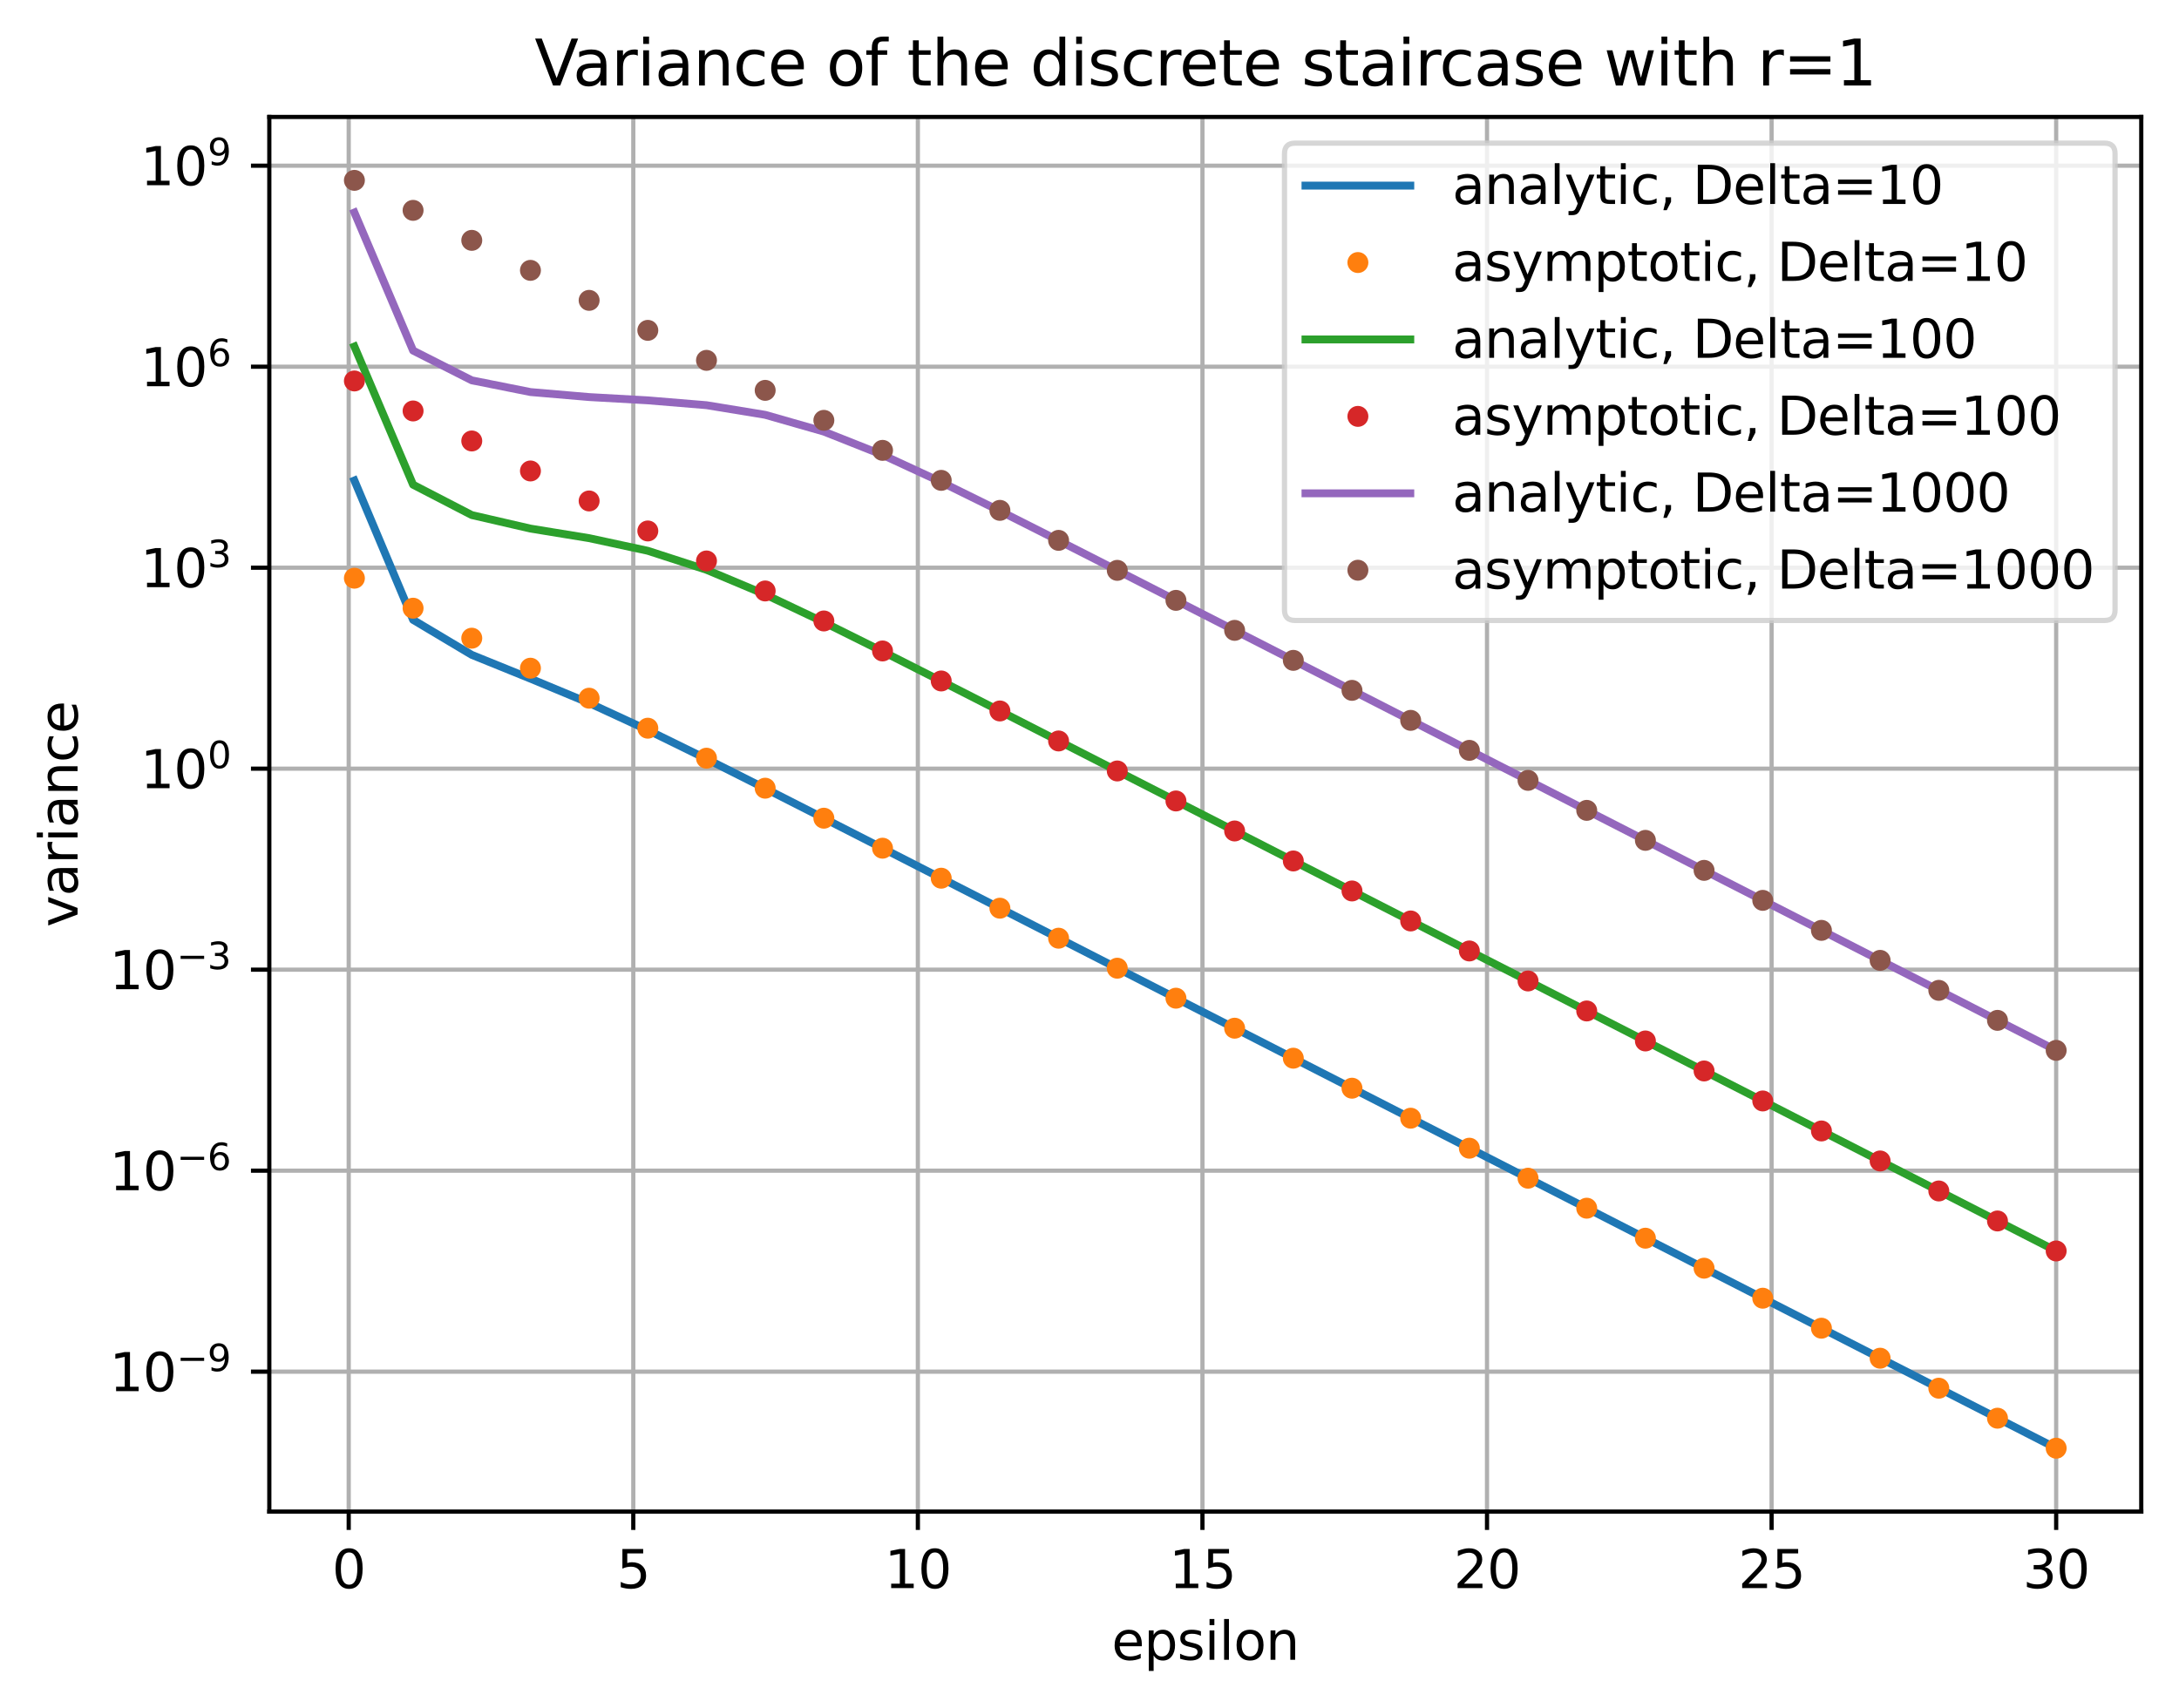 <?xml version="1.0" encoding="utf-8" standalone="no"?>
<!DOCTYPE svg PUBLIC "-//W3C//DTD SVG 1.1//EN"
  "http://www.w3.org/Graphics/SVG/1.1/DTD/svg11.dtd">
<svg xmlns:xlink="http://www.w3.org/1999/xlink" width="415.698pt" height="325.986pt" viewBox="0 0 415.698 325.986" xmlns="http://www.w3.org/2000/svg" version="1.1">
 <defs>
  <style type="text/css">*{stroke-linejoin: round; stroke-linecap: butt}</style>
 </defs>
 <g id="figure_1">
  <g id="patch_1">
   <path d="M 0 325.986 
L 415.698 325.986 
L 415.698 0 
L 0 0 
z
" style="fill: #ffffff"/>
  </g>
  <g id="axes_1">
   <g id="patch_2">
    <path d="M 51.378 288.43 
L 408.498 288.43 
L 408.498 22.318 
L 51.378 22.318 
z
" style="fill: #ffffff"/>
   </g>
   <g id="matplotlib.axis_1">
    <g id="xtick_1">
     <g id="line2d_1">
      <path d="M 66.525 288.43 
L 66.525 22.318 
" clip-path="url(#pbadf1779be)" style="fill: none; stroke: #b0b0b0; stroke-width: 0.8; stroke-linecap: square"/>
     </g>
     <g id="line2d_2">
      <defs>
       <path id="mec018b2073" d="M 0 0 
L 0 3.5 
" style="stroke: #000000; stroke-width: 0.8"/>
      </defs>
      <g>
       <use xlink:href="#mec018b2073" x="66.525" y="288.43" style="stroke: #000000; stroke-width: 0.8"/>
      </g>
     </g>
     <g id="text_1">
      <!-- 0 -->
      <g transform="translate(63.344 303.029) scale(0.1 -0.1)">
       <defs>
        <path id="DejaVuSans-30" d="M 2034 4250 
Q 1547 4250 1301 3770 
Q 1056 3291 1056 2328 
Q 1056 1369 1301 889 
Q 1547 409 2034 409 
Q 2525 409 2770 889 
Q 3016 1369 3016 2328 
Q 3016 3291 2770 3770 
Q 2525 4250 2034 4250 
z
M 2034 4750 
Q 2819 4750 3233 4129 
Q 3647 3509 3647 2328 
Q 3647 1150 3233 529 
Q 2819 -91 2034 -91 
Q 1250 -91 836 529 
Q 422 1150 422 2328 
Q 422 3509 836 4129 
Q 1250 4750 2034 4750 
z
" transform="scale(0.016)"/>
       </defs>
       <use xlink:href="#DejaVuSans-30"/>
      </g>
     </g>
    </g>
    <g id="xtick_2">
     <g id="line2d_3">
      <path d="M 120.815 288.43 
L 120.815 22.318 
" clip-path="url(#pbadf1779be)" style="fill: none; stroke: #b0b0b0; stroke-width: 0.8; stroke-linecap: square"/>
     </g>
     <g id="line2d_4">
      <g>
       <use xlink:href="#mec018b2073" x="120.815" y="288.43" style="stroke: #000000; stroke-width: 0.8"/>
      </g>
     </g>
     <g id="text_2">
      <!-- 5 -->
      <g transform="translate(117.634 303.029) scale(0.1 -0.1)">
       <defs>
        <path id="DejaVuSans-35" d="M 691 4666 
L 3169 4666 
L 3169 4134 
L 1269 4134 
L 1269 2991 
Q 1406 3038 1543 3061 
Q 1681 3084 1819 3084 
Q 2600 3084 3056 2656 
Q 3513 2228 3513 1497 
Q 3513 744 3044 326 
Q 2575 -91 1722 -91 
Q 1428 -91 1123 -41 
Q 819 9 494 109 
L 494 744 
Q 775 591 1075 516 
Q 1375 441 1709 441 
Q 2250 441 2565 725 
Q 2881 1009 2881 1497 
Q 2881 1984 2565 2268 
Q 2250 2553 1709 2553 
Q 1456 2553 1204 2497 
Q 953 2441 691 2322 
L 691 4666 
z
" transform="scale(0.016)"/>
       </defs>
       <use xlink:href="#DejaVuSans-35"/>
      </g>
     </g>
    </g>
    <g id="xtick_3">
     <g id="line2d_5">
      <path d="M 175.105 288.43 
L 175.105 22.318 
" clip-path="url(#pbadf1779be)" style="fill: none; stroke: #b0b0b0; stroke-width: 0.8; stroke-linecap: square"/>
     </g>
     <g id="line2d_6">
      <g>
       <use xlink:href="#mec018b2073" x="175.105" y="288.43" style="stroke: #000000; stroke-width: 0.8"/>
      </g>
     </g>
     <g id="text_3">
      <!-- 10 -->
      <g transform="translate(168.743 303.029) scale(0.1 -0.1)">
       <defs>
        <path id="DejaVuSans-31" d="M 794 531 
L 1825 531 
L 1825 4091 
L 703 3866 
L 703 4441 
L 1819 4666 
L 2450 4666 
L 2450 531 
L 3481 531 
L 3481 0 
L 794 0 
L 794 531 
z
" transform="scale(0.016)"/>
       </defs>
       <use xlink:href="#DejaVuSans-31"/>
       <use xlink:href="#DejaVuSans-30" x="63.623"/>
      </g>
     </g>
    </g>
    <g id="xtick_4">
     <g id="line2d_7">
      <path d="M 229.395 288.43 
L 229.395 22.318 
" clip-path="url(#pbadf1779be)" style="fill: none; stroke: #b0b0b0; stroke-width: 0.8; stroke-linecap: square"/>
     </g>
     <g id="line2d_8">
      <g>
       <use xlink:href="#mec018b2073" x="229.395" y="288.43" style="stroke: #000000; stroke-width: 0.8"/>
      </g>
     </g>
     <g id="text_4">
      <!-- 15 -->
      <g transform="translate(223.033 303.029) scale(0.1 -0.1)">
       <use xlink:href="#DejaVuSans-31"/>
       <use xlink:href="#DejaVuSans-35" x="63.623"/>
      </g>
     </g>
    </g>
    <g id="xtick_5">
     <g id="line2d_9">
      <path d="M 283.685 288.43 
L 283.685 22.318 
" clip-path="url(#pbadf1779be)" style="fill: none; stroke: #b0b0b0; stroke-width: 0.8; stroke-linecap: square"/>
     </g>
     <g id="line2d_10">
      <g>
       <use xlink:href="#mec018b2073" x="283.685" y="288.43" style="stroke: #000000; stroke-width: 0.8"/>
      </g>
     </g>
     <g id="text_5">
      <!-- 20 -->
      <g transform="translate(277.323 303.029) scale(0.1 -0.1)">
       <defs>
        <path id="DejaVuSans-32" d="M 1228 531 
L 3431 531 
L 3431 0 
L 469 0 
L 469 531 
Q 828 903 1448 1529 
Q 2069 2156 2228 2338 
Q 2531 2678 2651 2914 
Q 2772 3150 2772 3378 
Q 2772 3750 2511 3984 
Q 2250 4219 1831 4219 
Q 1534 4219 1204 4116 
Q 875 4013 500 3803 
L 500 4441 
Q 881 4594 1212 4672 
Q 1544 4750 1819 4750 
Q 2544 4750 2975 4387 
Q 3406 4025 3406 3419 
Q 3406 3131 3298 2873 
Q 3191 2616 2906 2266 
Q 2828 2175 2409 1742 
Q 1991 1309 1228 531 
z
" transform="scale(0.016)"/>
       </defs>
       <use xlink:href="#DejaVuSans-32"/>
       <use xlink:href="#DejaVuSans-30" x="63.623"/>
      </g>
     </g>
    </g>
    <g id="xtick_6">
     <g id="line2d_11">
      <path d="M 337.975 288.43 
L 337.975 22.318 
" clip-path="url(#pbadf1779be)" style="fill: none; stroke: #b0b0b0; stroke-width: 0.8; stroke-linecap: square"/>
     </g>
     <g id="line2d_12">
      <g>
       <use xlink:href="#mec018b2073" x="337.975" y="288.43" style="stroke: #000000; stroke-width: 0.8"/>
      </g>
     </g>
     <g id="text_6">
      <!-- 25 -->
      <g transform="translate(331.613 303.029) scale(0.1 -0.1)">
       <use xlink:href="#DejaVuSans-32"/>
       <use xlink:href="#DejaVuSans-35" x="63.623"/>
      </g>
     </g>
    </g>
    <g id="xtick_7">
     <g id="line2d_13">
      <path d="M 392.265 288.43 
L 392.265 22.318 
" clip-path="url(#pbadf1779be)" style="fill: none; stroke: #b0b0b0; stroke-width: 0.8; stroke-linecap: square"/>
     </g>
     <g id="line2d_14">
      <g>
       <use xlink:href="#mec018b2073" x="392.265" y="288.43" style="stroke: #000000; stroke-width: 0.8"/>
      </g>
     </g>
     <g id="text_7">
      <!-- 30 -->
      <g transform="translate(385.903 303.029) scale(0.1 -0.1)">
       <defs>
        <path id="DejaVuSans-33" d="M 2597 2516 
Q 3050 2419 3304 2112 
Q 3559 1806 3559 1356 
Q 3559 666 3084 287 
Q 2609 -91 1734 -91 
Q 1441 -91 1130 -33 
Q 819 25 488 141 
L 488 750 
Q 750 597 1062 519 
Q 1375 441 1716 441 
Q 2309 441 2620 675 
Q 2931 909 2931 1356 
Q 2931 1769 2642 2001 
Q 2353 2234 1838 2234 
L 1294 2234 
L 1294 2753 
L 1863 2753 
Q 2328 2753 2575 2939 
Q 2822 3125 2822 3475 
Q 2822 3834 2567 4026 
Q 2313 4219 1838 4219 
Q 1578 4219 1281 4162 
Q 984 4106 628 3988 
L 628 4550 
Q 988 4650 1302 4700 
Q 1616 4750 1894 4750 
Q 2613 4750 3031 4423 
Q 3450 4097 3450 3541 
Q 3450 3153 3228 2886 
Q 3006 2619 2597 2516 
z
" transform="scale(0.016)"/>
       </defs>
       <use xlink:href="#DejaVuSans-33"/>
       <use xlink:href="#DejaVuSans-30" x="63.623"/>
      </g>
     </g>
    </g>
    <g id="text_8">
     <!-- epsilon -->
     <g transform="translate(212.076 316.707) scale(0.1 -0.1)">
      <defs>
       <path id="DejaVuSans-65" d="M 3597 1894 
L 3597 1613 
L 953 1613 
Q 991 1019 1311 708 
Q 1631 397 2203 397 
Q 2534 397 2845 478 
Q 3156 559 3463 722 
L 3463 178 
Q 3153 47 2828 -22 
Q 2503 -91 2169 -91 
Q 1331 -91 842 396 
Q 353 884 353 1716 
Q 353 2575 817 3079 
Q 1281 3584 2069 3584 
Q 2775 3584 3186 3129 
Q 3597 2675 3597 1894 
z
M 3022 2063 
Q 3016 2534 2758 2815 
Q 2500 3097 2075 3097 
Q 1594 3097 1305 2825 
Q 1016 2553 972 2059 
L 3022 2063 
z
" transform="scale(0.016)"/>
       <path id="DejaVuSans-70" d="M 1159 525 
L 1159 -1331 
L 581 -1331 
L 581 3500 
L 1159 3500 
L 1159 2969 
Q 1341 3281 1617 3432 
Q 1894 3584 2278 3584 
Q 2916 3584 3314 3078 
Q 3713 2572 3713 1747 
Q 3713 922 3314 415 
Q 2916 -91 2278 -91 
Q 1894 -91 1617 61 
Q 1341 213 1159 525 
z
M 3116 1747 
Q 3116 2381 2855 2742 
Q 2594 3103 2138 3103 
Q 1681 3103 1420 2742 
Q 1159 2381 1159 1747 
Q 1159 1113 1420 752 
Q 1681 391 2138 391 
Q 2594 391 2855 752 
Q 3116 1113 3116 1747 
z
" transform="scale(0.016)"/>
       <path id="DejaVuSans-73" d="M 2834 3397 
L 2834 2853 
Q 2591 2978 2328 3040 
Q 2066 3103 1784 3103 
Q 1356 3103 1142 2972 
Q 928 2841 928 2578 
Q 928 2378 1081 2264 
Q 1234 2150 1697 2047 
L 1894 2003 
Q 2506 1872 2764 1633 
Q 3022 1394 3022 966 
Q 3022 478 2636 193 
Q 2250 -91 1575 -91 
Q 1294 -91 989 -36 
Q 684 19 347 128 
L 347 722 
Q 666 556 975 473 
Q 1284 391 1588 391 
Q 1994 391 2212 530 
Q 2431 669 2431 922 
Q 2431 1156 2273 1281 
Q 2116 1406 1581 1522 
L 1381 1569 
Q 847 1681 609 1914 
Q 372 2147 372 2553 
Q 372 3047 722 3315 
Q 1072 3584 1716 3584 
Q 2034 3584 2315 3537 
Q 2597 3491 2834 3397 
z
" transform="scale(0.016)"/>
       <path id="DejaVuSans-69" d="M 603 3500 
L 1178 3500 
L 1178 0 
L 603 0 
L 603 3500 
z
M 603 4863 
L 1178 4863 
L 1178 4134 
L 603 4134 
L 603 4863 
z
" transform="scale(0.016)"/>
       <path id="DejaVuSans-6c" d="M 603 4863 
L 1178 4863 
L 1178 0 
L 603 0 
L 603 4863 
z
" transform="scale(0.016)"/>
       <path id="DejaVuSans-6f" d="M 1959 3097 
Q 1497 3097 1228 2736 
Q 959 2375 959 1747 
Q 959 1119 1226 758 
Q 1494 397 1959 397 
Q 2419 397 2687 759 
Q 2956 1122 2956 1747 
Q 2956 2369 2687 2733 
Q 2419 3097 1959 3097 
z
M 1959 3584 
Q 2709 3584 3137 3096 
Q 3566 2609 3566 1747 
Q 3566 888 3137 398 
Q 2709 -91 1959 -91 
Q 1206 -91 779 398 
Q 353 888 353 1747 
Q 353 2609 779 3096 
Q 1206 3584 1959 3584 
z
" transform="scale(0.016)"/>
       <path id="DejaVuSans-6e" d="M 3513 2113 
L 3513 0 
L 2938 0 
L 2938 2094 
Q 2938 2591 2744 2837 
Q 2550 3084 2163 3084 
Q 1697 3084 1428 2787 
Q 1159 2491 1159 1978 
L 1159 0 
L 581 0 
L 581 3500 
L 1159 3500 
L 1159 2956 
Q 1366 3272 1645 3428 
Q 1925 3584 2291 3584 
Q 2894 3584 3203 3211 
Q 3513 2838 3513 2113 
z
" transform="scale(0.016)"/>
      </defs>
      <use xlink:href="#DejaVuSans-65"/>
      <use xlink:href="#DejaVuSans-70" x="61.523"/>
      <use xlink:href="#DejaVuSans-73" x="125"/>
      <use xlink:href="#DejaVuSans-69" x="177.1"/>
      <use xlink:href="#DejaVuSans-6c" x="204.883"/>
      <use xlink:href="#DejaVuSans-6f" x="232.666"/>
      <use xlink:href="#DejaVuSans-6e" x="293.848"/>
     </g>
    </g>
   </g>
   <g id="matplotlib.axis_2">
    <g id="ytick_1">
     <g id="line2d_15">
      <path d="M 51.378 261.73 
L 408.498 261.73 
" clip-path="url(#pbadf1779be)" style="fill: none; stroke: #b0b0b0; stroke-width: 0.8; stroke-linecap: square"/>
     </g>
     <g id="line2d_16">
      <defs>
       <path id="m0078f2f57f" d="M 0 0 
L -3.5 0 
" style="stroke: #000000; stroke-width: 0.8"/>
      </defs>
      <g>
       <use xlink:href="#m0078f2f57f" x="51.378" y="261.73" style="stroke: #000000; stroke-width: 0.8"/>
      </g>
     </g>
     <g id="text_9">
      <!-- $\mathdefault{10^{-9}}$ -->
      <g transform="translate(20.878 265.529) scale(0.1 -0.1)">
       <defs>
        <path id="DejaVuSans-2212" d="M 678 2272 
L 4684 2272 
L 4684 1741 
L 678 1741 
L 678 2272 
z
" transform="scale(0.016)"/>
        <path id="DejaVuSans-39" d="M 703 97 
L 703 672 
Q 941 559 1184 500 
Q 1428 441 1663 441 
Q 2288 441 2617 861 
Q 2947 1281 2994 2138 
Q 2813 1869 2534 1725 
Q 2256 1581 1919 1581 
Q 1219 1581 811 2004 
Q 403 2428 403 3163 
Q 403 3881 828 4315 
Q 1253 4750 1959 4750 
Q 2769 4750 3195 4129 
Q 3622 3509 3622 2328 
Q 3622 1225 3098 567 
Q 2575 -91 1691 -91 
Q 1453 -91 1209 -44 
Q 966 3 703 97 
z
M 1959 2075 
Q 2384 2075 2632 2365 
Q 2881 2656 2881 3163 
Q 2881 3666 2632 3958 
Q 2384 4250 1959 4250 
Q 1534 4250 1286 3958 
Q 1038 3666 1038 3163 
Q 1038 2656 1286 2365 
Q 1534 2075 1959 2075 
z
" transform="scale(0.016)"/>
       </defs>
       <use xlink:href="#DejaVuSans-31" transform="translate(0 0.766)"/>
       <use xlink:href="#DejaVuSans-30" transform="translate(63.623 0.766)"/>
       <use xlink:href="#DejaVuSans-2212" transform="translate(128.203 39.047) scale(0.7)"/>
       <use xlink:href="#DejaVuSans-39" transform="translate(186.855 39.047) scale(0.7)"/>
      </g>
     </g>
    </g>
    <g id="ytick_2">
     <g id="line2d_17">
      <path d="M 51.378 223.378 
L 408.498 223.378 
" clip-path="url(#pbadf1779be)" style="fill: none; stroke: #b0b0b0; stroke-width: 0.8; stroke-linecap: square"/>
     </g>
     <g id="line2d_18">
      <g>
       <use xlink:href="#m0078f2f57f" x="51.378" y="223.378" style="stroke: #000000; stroke-width: 0.8"/>
      </g>
     </g>
     <g id="text_10">
      <!-- $\mathdefault{10^{-6}}$ -->
      <g transform="translate(20.878 227.177) scale(0.1 -0.1)">
       <defs>
        <path id="DejaVuSans-36" d="M 2113 2584 
Q 1688 2584 1439 2293 
Q 1191 2003 1191 1497 
Q 1191 994 1439 701 
Q 1688 409 2113 409 
Q 2538 409 2786 701 
Q 3034 994 3034 1497 
Q 3034 2003 2786 2293 
Q 2538 2584 2113 2584 
z
M 3366 4563 
L 3366 3988 
Q 3128 4100 2886 4159 
Q 2644 4219 2406 4219 
Q 1781 4219 1451 3797 
Q 1122 3375 1075 2522 
Q 1259 2794 1537 2939 
Q 1816 3084 2150 3084 
Q 2853 3084 3261 2657 
Q 3669 2231 3669 1497 
Q 3669 778 3244 343 
Q 2819 -91 2113 -91 
Q 1303 -91 875 529 
Q 447 1150 447 2328 
Q 447 3434 972 4092 
Q 1497 4750 2381 4750 
Q 2619 4750 2861 4703 
Q 3103 4656 3366 4563 
z
" transform="scale(0.016)"/>
       </defs>
       <use xlink:href="#DejaVuSans-31" transform="translate(0 0.766)"/>
       <use xlink:href="#DejaVuSans-30" transform="translate(63.623 0.766)"/>
       <use xlink:href="#DejaVuSans-2212" transform="translate(128.203 39.047) scale(0.7)"/>
       <use xlink:href="#DejaVuSans-36" transform="translate(186.855 39.047) scale(0.7)"/>
      </g>
     </g>
    </g>
    <g id="ytick_3">
     <g id="line2d_19">
      <path d="M 51.378 185.026 
L 408.498 185.026 
" clip-path="url(#pbadf1779be)" style="fill: none; stroke: #b0b0b0; stroke-width: 0.8; stroke-linecap: square"/>
     </g>
     <g id="line2d_20">
      <g>
       <use xlink:href="#m0078f2f57f" x="51.378" y="185.026" style="stroke: #000000; stroke-width: 0.8"/>
      </g>
     </g>
     <g id="text_11">
      <!-- $\mathdefault{10^{-3}}$ -->
      <g transform="translate(20.878 188.825) scale(0.1 -0.1)">
       <use xlink:href="#DejaVuSans-31" transform="translate(0 0.766)"/>
       <use xlink:href="#DejaVuSans-30" transform="translate(63.623 0.766)"/>
       <use xlink:href="#DejaVuSans-2212" transform="translate(128.203 39.047) scale(0.7)"/>
       <use xlink:href="#DejaVuSans-33" transform="translate(186.855 39.047) scale(0.7)"/>
      </g>
     </g>
    </g>
    <g id="ytick_4">
     <g id="line2d_21">
      <path d="M 51.378 146.673 
L 408.498 146.673 
" clip-path="url(#pbadf1779be)" style="fill: none; stroke: #b0b0b0; stroke-width: 0.8; stroke-linecap: square"/>
     </g>
     <g id="line2d_22">
      <g>
       <use xlink:href="#m0078f2f57f" x="51.378" y="146.673" style="stroke: #000000; stroke-width: 0.8"/>
      </g>
     </g>
     <g id="text_12">
      <!-- $\mathdefault{10^{0}}$ -->
      <g transform="translate(26.778 150.472) scale(0.1 -0.1)">
       <use xlink:href="#DejaVuSans-31" transform="translate(0 0.766)"/>
       <use xlink:href="#DejaVuSans-30" transform="translate(63.623 0.766)"/>
       <use xlink:href="#DejaVuSans-30" transform="translate(128.203 39.047) scale(0.7)"/>
      </g>
     </g>
    </g>
    <g id="ytick_5">
     <g id="line2d_23">
      <path d="M 51.378 108.321 
L 408.498 108.321 
" clip-path="url(#pbadf1779be)" style="fill: none; stroke: #b0b0b0; stroke-width: 0.8; stroke-linecap: square"/>
     </g>
     <g id="line2d_24">
      <g>
       <use xlink:href="#m0078f2f57f" x="51.378" y="108.321" style="stroke: #000000; stroke-width: 0.8"/>
      </g>
     </g>
     <g id="text_13">
      <!-- $\mathdefault{10^{3}}$ -->
      <g transform="translate(26.778 112.12) scale(0.1 -0.1)">
       <use xlink:href="#DejaVuSans-31" transform="translate(0 0.766)"/>
       <use xlink:href="#DejaVuSans-30" transform="translate(63.623 0.766)"/>
       <use xlink:href="#DejaVuSans-33" transform="translate(128.203 39.047) scale(0.7)"/>
      </g>
     </g>
    </g>
    <g id="ytick_6">
     <g id="line2d_25">
      <path d="M 51.378 69.968 
L 408.498 69.968 
" clip-path="url(#pbadf1779be)" style="fill: none; stroke: #b0b0b0; stroke-width: 0.8; stroke-linecap: square"/>
     </g>
     <g id="line2d_26">
      <g>
       <use xlink:href="#m0078f2f57f" x="51.378" y="69.968" style="stroke: #000000; stroke-width: 0.8"/>
      </g>
     </g>
     <g id="text_14">
      <!-- $\mathdefault{10^{6}}$ -->
      <g transform="translate(26.778 73.768) scale(0.1 -0.1)">
       <use xlink:href="#DejaVuSans-31" transform="translate(0 0.766)"/>
       <use xlink:href="#DejaVuSans-30" transform="translate(63.623 0.766)"/>
       <use xlink:href="#DejaVuSans-36" transform="translate(128.203 39.047) scale(0.7)"/>
      </g>
     </g>
    </g>
    <g id="ytick_7">
     <g id="line2d_27">
      <path d="M 51.378 31.616 
L 408.498 31.616 
" clip-path="url(#pbadf1779be)" style="fill: none; stroke: #b0b0b0; stroke-width: 0.8; stroke-linecap: square"/>
     </g>
     <g id="line2d_28">
      <g>
       <use xlink:href="#m0078f2f57f" x="51.378" y="31.616" style="stroke: #000000; stroke-width: 0.8"/>
      </g>
     </g>
     <g id="text_15">
      <!-- $\mathdefault{10^{9}}$ -->
      <g transform="translate(26.778 35.415) scale(0.1 -0.1)">
       <use xlink:href="#DejaVuSans-31" transform="translate(0 0.766)"/>
       <use xlink:href="#DejaVuSans-30" transform="translate(63.623 0.766)"/>
       <use xlink:href="#DejaVuSans-39" transform="translate(128.203 39.047) scale(0.7)"/>
      </g>
     </g>
    </g>
    <g id="text_16">
     <!-- variance -->
     <g transform="translate(14.798 176.901) rotate(-90) scale(0.1 -0.1)">
      <defs>
       <path id="DejaVuSans-76" d="M 191 3500 
L 800 3500 
L 1894 563 
L 2988 3500 
L 3597 3500 
L 2284 0 
L 1503 0 
L 191 3500 
z
" transform="scale(0.016)"/>
       <path id="DejaVuSans-61" d="M 2194 1759 
Q 1497 1759 1228 1600 
Q 959 1441 959 1056 
Q 959 750 1161 570 
Q 1363 391 1709 391 
Q 2188 391 2477 730 
Q 2766 1069 2766 1631 
L 2766 1759 
L 2194 1759 
z
M 3341 1997 
L 3341 0 
L 2766 0 
L 2766 531 
Q 2569 213 2275 61 
Q 1981 -91 1556 -91 
Q 1019 -91 701 211 
Q 384 513 384 1019 
Q 384 1609 779 1909 
Q 1175 2209 1959 2209 
L 2766 2209 
L 2766 2266 
Q 2766 2663 2505 2880 
Q 2244 3097 1772 3097 
Q 1472 3097 1187 3025 
Q 903 2953 641 2809 
L 641 3341 
Q 956 3463 1253 3523 
Q 1550 3584 1831 3584 
Q 2591 3584 2966 3190 
Q 3341 2797 3341 1997 
z
" transform="scale(0.016)"/>
       <path id="DejaVuSans-72" d="M 2631 2963 
Q 2534 3019 2420 3045 
Q 2306 3072 2169 3072 
Q 1681 3072 1420 2755 
Q 1159 2438 1159 1844 
L 1159 0 
L 581 0 
L 581 3500 
L 1159 3500 
L 1159 2956 
Q 1341 3275 1631 3429 
Q 1922 3584 2338 3584 
Q 2397 3584 2469 3576 
Q 2541 3569 2628 3553 
L 2631 2963 
z
" transform="scale(0.016)"/>
       <path id="DejaVuSans-63" d="M 3122 3366 
L 3122 2828 
Q 2878 2963 2633 3030 
Q 2388 3097 2138 3097 
Q 1578 3097 1268 2742 
Q 959 2388 959 1747 
Q 959 1106 1268 751 
Q 1578 397 2138 397 
Q 2388 397 2633 464 
Q 2878 531 3122 666 
L 3122 134 
Q 2881 22 2623 -34 
Q 2366 -91 2075 -91 
Q 1284 -91 818 406 
Q 353 903 353 1747 
Q 353 2603 823 3093 
Q 1294 3584 2113 3584 
Q 2378 3584 2631 3529 
Q 2884 3475 3122 3366 
z
" transform="scale(0.016)"/>
      </defs>
      <use xlink:href="#DejaVuSans-76"/>
      <use xlink:href="#DejaVuSans-61" x="59.18"/>
      <use xlink:href="#DejaVuSans-72" x="120.459"/>
      <use xlink:href="#DejaVuSans-69" x="161.572"/>
      <use xlink:href="#DejaVuSans-61" x="189.355"/>
      <use xlink:href="#DejaVuSans-6e" x="250.635"/>
      <use xlink:href="#DejaVuSans-63" x="314.014"/>
      <use xlink:href="#DejaVuSans-65" x="368.994"/>
     </g>
    </g>
   </g>
   <g id="line2d_29">
    <path d="M 67.611 91.685 
L 78.806 118.275 
L 90.001 124.956 
L 101.196 129.494 
L 112.391 134.149 
L 123.586 139.317 
L 134.781 144.81 
L 145.976 150.447 
L 157.171 156.14 
L 168.366 161.853 
L 179.561 167.573 
L 190.756 173.296 
L 201.951 179.02 
L 213.146 184.744 
L 224.341 190.468 
L 235.536 196.193 
L 246.731 201.917 
L 257.926 207.642 
L 269.121 213.366 
L 280.316 219.09 
L 291.511 224.815 
L 302.706 230.539 
L 313.901 236.263 
L 325.095 241.988 
L 336.29 247.712 
L 347.485 253.437 
L 358.68 259.161 
L 369.875 264.885 
L 381.07 270.61 
L 392.265 276.334 
" clip-path="url(#pbadf1779be)" style="fill: none; stroke: #1f77b4; stroke-width: 1.5; stroke-linecap: square"/>
   </g>
   <g id="line2d_30">
    <defs>
     <path id="md795e52e91" d="M 0 1.5 
C 0.398 1.5 0.779 1.342 1.061 1.061 
C 1.342 0.779 1.5 0.398 1.5 0 
C 1.5 -0.398 1.342 -0.779 1.061 -1.061 
C 0.779 -1.342 0.398 -1.5 0 -1.5 
C -0.398 -1.5 -0.779 -1.342 -1.061 -1.061 
C -1.342 -0.779 -1.5 -0.398 -1.5 0 
C -1.5 0.398 -1.342 0.779 -1.061 1.061 
C -0.779 1.342 -0.398 1.5 0 1.5 
z
" style="stroke: #ff7f0e"/>
    </defs>
    <g clip-path="url(#pbadf1779be)">
     <use xlink:href="#md795e52e91" x="67.611" y="110.327" style="fill: #ff7f0e; stroke: #ff7f0e"/>
     <use xlink:href="#md795e52e91" x="78.806" y="116.052" style="fill: #ff7f0e; stroke: #ff7f0e"/>
     <use xlink:href="#md795e52e91" x="90.001" y="121.776" style="fill: #ff7f0e; stroke: #ff7f0e"/>
     <use xlink:href="#md795e52e91" x="101.196" y="127.5" style="fill: #ff7f0e; stroke: #ff7f0e"/>
     <use xlink:href="#md795e52e91" x="112.391" y="133.225" style="fill: #ff7f0e; stroke: #ff7f0e"/>
     <use xlink:href="#md795e52e91" x="123.586" y="138.949" style="fill: #ff7f0e; stroke: #ff7f0e"/>
     <use xlink:href="#md795e52e91" x="134.781" y="144.673" style="fill: #ff7f0e; stroke: #ff7f0e"/>
     <use xlink:href="#md795e52e91" x="145.976" y="150.398" style="fill: #ff7f0e; stroke: #ff7f0e"/>
     <use xlink:href="#md795e52e91" x="157.171" y="156.122" style="fill: #ff7f0e; stroke: #ff7f0e"/>
     <use xlink:href="#md795e52e91" x="168.366" y="161.847" style="fill: #ff7f0e; stroke: #ff7f0e"/>
     <use xlink:href="#md795e52e91" x="179.561" y="167.571" style="fill: #ff7f0e; stroke: #ff7f0e"/>
     <use xlink:href="#md795e52e91" x="190.756" y="173.295" style="fill: #ff7f0e; stroke: #ff7f0e"/>
     <use xlink:href="#md795e52e91" x="201.951" y="179.02" style="fill: #ff7f0e; stroke: #ff7f0e"/>
     <use xlink:href="#md795e52e91" x="213.146" y="184.744" style="fill: #ff7f0e; stroke: #ff7f0e"/>
     <use xlink:href="#md795e52e91" x="224.341" y="190.468" style="fill: #ff7f0e; stroke: #ff7f0e"/>
     <use xlink:href="#md795e52e91" x="235.536" y="196.193" style="fill: #ff7f0e; stroke: #ff7f0e"/>
     <use xlink:href="#md795e52e91" x="246.731" y="201.917" style="fill: #ff7f0e; stroke: #ff7f0e"/>
     <use xlink:href="#md795e52e91" x="257.926" y="207.642" style="fill: #ff7f0e; stroke: #ff7f0e"/>
     <use xlink:href="#md795e52e91" x="269.121" y="213.366" style="fill: #ff7f0e; stroke: #ff7f0e"/>
     <use xlink:href="#md795e52e91" x="280.316" y="219.09" style="fill: #ff7f0e; stroke: #ff7f0e"/>
     <use xlink:href="#md795e52e91" x="291.511" y="224.815" style="fill: #ff7f0e; stroke: #ff7f0e"/>
     <use xlink:href="#md795e52e91" x="302.706" y="230.539" style="fill: #ff7f0e; stroke: #ff7f0e"/>
     <use xlink:href="#md795e52e91" x="313.901" y="236.263" style="fill: #ff7f0e; stroke: #ff7f0e"/>
     <use xlink:href="#md795e52e91" x="325.095" y="241.988" style="fill: #ff7f0e; stroke: #ff7f0e"/>
     <use xlink:href="#md795e52e91" x="336.29" y="247.712" style="fill: #ff7f0e; stroke: #ff7f0e"/>
     <use xlink:href="#md795e52e91" x="347.485" y="253.437" style="fill: #ff7f0e; stroke: #ff7f0e"/>
     <use xlink:href="#md795e52e91" x="358.68" y="259.161" style="fill: #ff7f0e; stroke: #ff7f0e"/>
     <use xlink:href="#md795e52e91" x="369.875" y="264.885" style="fill: #ff7f0e; stroke: #ff7f0e"/>
     <use xlink:href="#md795e52e91" x="381.07" y="270.61" style="fill: #ff7f0e; stroke: #ff7f0e"/>
     <use xlink:href="#md795e52e91" x="392.265" y="276.334" style="fill: #ff7f0e; stroke: #ff7f0e"/>
    </g>
   </g>
   <g id="line2d_31">
    <path d="M 67.611 66.116 
L 78.806 92.488 
L 90.001 98.28 
L 101.196 100.861 
L 112.391 102.688 
L 123.586 105.098 
L 134.781 108.727 
L 145.976 113.43 
L 157.171 118.735 
L 168.366 124.301 
L 179.561 129.968 
L 190.756 135.672 
L 201.951 141.389 
L 213.146 147.11 
L 224.341 152.834 
L 235.536 158.558 
L 246.731 164.282 
L 257.926 170.006 
L 269.121 175.731 
L 280.316 181.455 
L 291.511 187.179 
L 302.706 192.904 
L 313.901 198.628 
L 325.095 204.353 
L 336.29 210.077 
L 347.485 215.801 
L 358.68 221.526 
L 369.875 227.25 
L 381.07 232.975 
L 392.265 238.699 
" clip-path="url(#pbadf1779be)" style="fill: none; stroke: #2ca02c; stroke-width: 1.5; stroke-linecap: square"/>
   </g>
   <g id="line2d_32">
    <defs>
     <path id="m85756e3e98" d="M 0 1.5 
C 0.398 1.5 0.779 1.342 1.061 1.061 
C 1.342 0.779 1.5 0.398 1.5 0 
C 1.5 -0.398 1.342 -0.779 1.061 -1.061 
C 0.779 -1.342 0.398 -1.5 0 -1.5 
C -0.398 -1.5 -0.779 -1.342 -1.061 -1.061 
C -1.342 -0.779 -1.5 -0.398 -1.5 0 
C -1.5 0.398 -1.342 0.779 -1.061 1.061 
C -0.779 1.342 -0.398 1.5 0 1.5 
z
" style="stroke: #d62728"/>
    </defs>
    <g clip-path="url(#pbadf1779be)">
     <use xlink:href="#m85756e3e98" x="67.611" y="72.692" style="fill: #d62728; stroke: #d62728"/>
     <use xlink:href="#m85756e3e98" x="78.806" y="78.416" style="fill: #d62728; stroke: #d62728"/>
     <use xlink:href="#m85756e3e98" x="90.001" y="84.141" style="fill: #d62728; stroke: #d62728"/>
     <use xlink:href="#m85756e3e98" x="101.196" y="89.865" style="fill: #d62728; stroke: #d62728"/>
     <use xlink:href="#m85756e3e98" x="112.391" y="95.589" style="fill: #d62728; stroke: #d62728"/>
     <use xlink:href="#m85756e3e98" x="123.586" y="101.314" style="fill: #d62728; stroke: #d62728"/>
     <use xlink:href="#m85756e3e98" x="134.781" y="107.038" style="fill: #d62728; stroke: #d62728"/>
     <use xlink:href="#m85756e3e98" x="145.976" y="112.763" style="fill: #d62728; stroke: #d62728"/>
     <use xlink:href="#m85756e3e98" x="157.171" y="118.487" style="fill: #d62728; stroke: #d62728"/>
     <use xlink:href="#m85756e3e98" x="168.366" y="124.211" style="fill: #d62728; stroke: #d62728"/>
     <use xlink:href="#m85756e3e98" x="179.561" y="129.936" style="fill: #d62728; stroke: #d62728"/>
     <use xlink:href="#m85756e3e98" x="190.756" y="135.66" style="fill: #d62728; stroke: #d62728"/>
     <use xlink:href="#m85756e3e98" x="201.951" y="141.384" style="fill: #d62728; stroke: #d62728"/>
     <use xlink:href="#m85756e3e98" x="213.146" y="147.109" style="fill: #d62728; stroke: #d62728"/>
     <use xlink:href="#m85756e3e98" x="224.341" y="152.833" style="fill: #d62728; stroke: #d62728"/>
     <use xlink:href="#m85756e3e98" x="235.536" y="158.558" style="fill: #d62728; stroke: #d62728"/>
     <use xlink:href="#m85756e3e98" x="246.731" y="164.282" style="fill: #d62728; stroke: #d62728"/>
     <use xlink:href="#m85756e3e98" x="257.926" y="170.006" style="fill: #d62728; stroke: #d62728"/>
     <use xlink:href="#m85756e3e98" x="269.121" y="175.731" style="fill: #d62728; stroke: #d62728"/>
     <use xlink:href="#m85756e3e98" x="280.316" y="181.455" style="fill: #d62728; stroke: #d62728"/>
     <use xlink:href="#m85756e3e98" x="291.511" y="187.179" style="fill: #d62728; stroke: #d62728"/>
     <use xlink:href="#m85756e3e98" x="302.706" y="192.904" style="fill: #d62728; stroke: #d62728"/>
     <use xlink:href="#m85756e3e98" x="313.901" y="198.628" style="fill: #d62728; stroke: #d62728"/>
     <use xlink:href="#m85756e3e98" x="325.095" y="204.353" style="fill: #d62728; stroke: #d62728"/>
     <use xlink:href="#m85756e3e98" x="336.29" y="210.077" style="fill: #d62728; stroke: #d62728"/>
     <use xlink:href="#m85756e3e98" x="347.485" y="215.801" style="fill: #d62728; stroke: #d62728"/>
     <use xlink:href="#m85756e3e98" x="358.68" y="221.526" style="fill: #d62728; stroke: #d62728"/>
     <use xlink:href="#m85756e3e98" x="369.875" y="227.25" style="fill: #d62728; stroke: #d62728"/>
     <use xlink:href="#m85756e3e98" x="381.07" y="232.975" style="fill: #d62728; stroke: #d62728"/>
     <use xlink:href="#m85756e3e98" x="392.265" y="238.699" style="fill: #d62728; stroke: #d62728"/>
    </g>
   </g>
   <g id="line2d_33">
    <path d="M 67.611 40.547 
L 78.806 66.895 
L 90.001 72.574 
L 101.196 74.808 
L 112.391 75.763 
L 123.586 76.392 
L 134.781 77.316 
L 145.976 79.153 
L 157.171 82.353 
L 168.366 86.797 
L 179.561 91.982 
L 190.756 97.5 
L 201.951 103.149 
L 213.146 108.846 
L 224.341 114.561 
L 235.536 120.282 
L 246.731 126.005 
L 257.926 131.729 
L 269.121 137.453 
L 280.316 143.177 
L 291.511 148.902 
L 302.706 154.626 
L 313.901 160.35 
L 325.095 166.075 
L 336.29 171.799 
L 347.485 177.524 
L 358.68 183.248 
L 369.875 188.972 
L 381.07 194.697 
L 392.265 200.421 
" clip-path="url(#pbadf1779be)" style="fill: none; stroke: #9467bd; stroke-width: 1.5; stroke-linecap: square"/>
   </g>
   <g id="line2d_34">
    <defs>
     <path id="m0aeb90fbbc" d="M 0 1.5 
C 0.398 1.5 0.779 1.342 1.061 1.061 
C 1.342 0.779 1.5 0.398 1.5 0 
C 1.5 -0.398 1.342 -0.779 1.061 -1.061 
C 0.779 -1.342 0.398 -1.5 0 -1.5 
C -0.398 -1.5 -0.779 -1.342 -1.061 -1.061 
C -1.342 -0.779 -1.5 -0.398 -1.5 0 
C -1.5 0.398 -1.342 0.779 -1.061 1.061 
C -0.779 1.342 -0.398 1.5 0 1.5 
z
" style="stroke: #8c564b"/>
    </defs>
    <g clip-path="url(#pbadf1779be)">
     <use xlink:href="#m0aeb90fbbc" x="67.611" y="34.414" style="fill: #8c564b; stroke: #8c564b"/>
     <use xlink:href="#m0aeb90fbbc" x="78.806" y="40.139" style="fill: #8c564b; stroke: #8c564b"/>
     <use xlink:href="#m0aeb90fbbc" x="90.001" y="45.863" style="fill: #8c564b; stroke: #8c564b"/>
     <use xlink:href="#m0aeb90fbbc" x="101.196" y="51.587" style="fill: #8c564b; stroke: #8c564b"/>
     <use xlink:href="#m0aeb90fbbc" x="112.391" y="57.312" style="fill: #8c564b; stroke: #8c564b"/>
     <use xlink:href="#m0aeb90fbbc" x="123.586" y="63.036" style="fill: #8c564b; stroke: #8c564b"/>
     <use xlink:href="#m0aeb90fbbc" x="134.781" y="68.76" style="fill: #8c564b; stroke: #8c564b"/>
     <use xlink:href="#m0aeb90fbbc" x="145.976" y="74.485" style="fill: #8c564b; stroke: #8c564b"/>
     <use xlink:href="#m0aeb90fbbc" x="157.171" y="80.209" style="fill: #8c564b; stroke: #8c564b"/>
     <use xlink:href="#m0aeb90fbbc" x="168.366" y="85.934" style="fill: #8c564b; stroke: #8c564b"/>
     <use xlink:href="#m0aeb90fbbc" x="179.561" y="91.658" style="fill: #8c564b; stroke: #8c564b"/>
     <use xlink:href="#m0aeb90fbbc" x="190.756" y="97.382" style="fill: #8c564b; stroke: #8c564b"/>
     <use xlink:href="#m0aeb90fbbc" x="201.951" y="103.107" style="fill: #8c564b; stroke: #8c564b"/>
     <use xlink:href="#m0aeb90fbbc" x="213.146" y="108.831" style="fill: #8c564b; stroke: #8c564b"/>
     <use xlink:href="#m0aeb90fbbc" x="224.341" y="114.555" style="fill: #8c564b; stroke: #8c564b"/>
     <use xlink:href="#m0aeb90fbbc" x="235.536" y="120.28" style="fill: #8c564b; stroke: #8c564b"/>
     <use xlink:href="#m0aeb90fbbc" x="246.731" y="126.004" style="fill: #8c564b; stroke: #8c564b"/>
     <use xlink:href="#m0aeb90fbbc" x="257.926" y="131.729" style="fill: #8c564b; stroke: #8c564b"/>
     <use xlink:href="#m0aeb90fbbc" x="269.121" y="137.453" style="fill: #8c564b; stroke: #8c564b"/>
     <use xlink:href="#m0aeb90fbbc" x="280.316" y="143.177" style="fill: #8c564b; stroke: #8c564b"/>
     <use xlink:href="#m0aeb90fbbc" x="291.511" y="148.902" style="fill: #8c564b; stroke: #8c564b"/>
     <use xlink:href="#m0aeb90fbbc" x="302.706" y="154.626" style="fill: #8c564b; stroke: #8c564b"/>
     <use xlink:href="#m0aeb90fbbc" x="313.901" y="160.35" style="fill: #8c564b; stroke: #8c564b"/>
     <use xlink:href="#m0aeb90fbbc" x="325.095" y="166.075" style="fill: #8c564b; stroke: #8c564b"/>
     <use xlink:href="#m0aeb90fbbc" x="336.29" y="171.799" style="fill: #8c564b; stroke: #8c564b"/>
     <use xlink:href="#m0aeb90fbbc" x="347.485" y="177.524" style="fill: #8c564b; stroke: #8c564b"/>
     <use xlink:href="#m0aeb90fbbc" x="358.68" y="183.248" style="fill: #8c564b; stroke: #8c564b"/>
     <use xlink:href="#m0aeb90fbbc" x="369.875" y="188.972" style="fill: #8c564b; stroke: #8c564b"/>
     <use xlink:href="#m0aeb90fbbc" x="381.07" y="194.697" style="fill: #8c564b; stroke: #8c564b"/>
     <use xlink:href="#m0aeb90fbbc" x="392.265" y="200.421" style="fill: #8c564b; stroke: #8c564b"/>
    </g>
   </g>
   <g id="patch_3">
    <path d="M 51.378 288.43 
L 51.378 22.318 
" style="fill: none; stroke: #000000; stroke-width: 0.8; stroke-linejoin: miter; stroke-linecap: square"/>
   </g>
   <g id="patch_4">
    <path d="M 408.498 288.43 
L 408.498 22.318 
" style="fill: none; stroke: #000000; stroke-width: 0.8; stroke-linejoin: miter; stroke-linecap: square"/>
   </g>
   <g id="patch_5">
    <path d="M 51.378 288.43 
L 408.498 288.43 
" style="fill: none; stroke: #000000; stroke-width: 0.8; stroke-linejoin: miter; stroke-linecap: square"/>
   </g>
   <g id="patch_6">
    <path d="M 51.378 22.318 
L 408.498 22.318 
" style="fill: none; stroke: #000000; stroke-width: 0.8; stroke-linejoin: miter; stroke-linecap: square"/>
   </g>
   <g id="text_17">
    <!-- Variance of the discrete staircase with r=1 -->
    <g transform="translate(101.992 16.318) scale(0.12 -0.12)">
     <defs>
      <path id="DejaVuSans-56" d="M 1831 0 
L 50 4666 
L 709 4666 
L 2188 738 
L 3669 4666 
L 4325 4666 
L 2547 0 
L 1831 0 
z
" transform="scale(0.016)"/>
      <path id="DejaVuSans-20" transform="scale(0.016)"/>
      <path id="DejaVuSans-66" d="M 2375 4863 
L 2375 4384 
L 1825 4384 
Q 1516 4384 1395 4259 
Q 1275 4134 1275 3809 
L 1275 3500 
L 2222 3500 
L 2222 3053 
L 1275 3053 
L 1275 0 
L 697 0 
L 697 3053 
L 147 3053 
L 147 3500 
L 697 3500 
L 697 3744 
Q 697 4328 969 4595 
Q 1241 4863 1831 4863 
L 2375 4863 
z
" transform="scale(0.016)"/>
      <path id="DejaVuSans-74" d="M 1172 4494 
L 1172 3500 
L 2356 3500 
L 2356 3053 
L 1172 3053 
L 1172 1153 
Q 1172 725 1289 603 
Q 1406 481 1766 481 
L 2356 481 
L 2356 0 
L 1766 0 
Q 1100 0 847 248 
Q 594 497 594 1153 
L 594 3053 
L 172 3053 
L 172 3500 
L 594 3500 
L 594 4494 
L 1172 4494 
z
" transform="scale(0.016)"/>
      <path id="DejaVuSans-68" d="M 3513 2113 
L 3513 0 
L 2938 0 
L 2938 2094 
Q 2938 2591 2744 2837 
Q 2550 3084 2163 3084 
Q 1697 3084 1428 2787 
Q 1159 2491 1159 1978 
L 1159 0 
L 581 0 
L 581 4863 
L 1159 4863 
L 1159 2956 
Q 1366 3272 1645 3428 
Q 1925 3584 2291 3584 
Q 2894 3584 3203 3211 
Q 3513 2838 3513 2113 
z
" transform="scale(0.016)"/>
      <path id="DejaVuSans-64" d="M 2906 2969 
L 2906 4863 
L 3481 4863 
L 3481 0 
L 2906 0 
L 2906 525 
Q 2725 213 2448 61 
Q 2172 -91 1784 -91 
Q 1150 -91 751 415 
Q 353 922 353 1747 
Q 353 2572 751 3078 
Q 1150 3584 1784 3584 
Q 2172 3584 2448 3432 
Q 2725 3281 2906 2969 
z
M 947 1747 
Q 947 1113 1208 752 
Q 1469 391 1925 391 
Q 2381 391 2643 752 
Q 2906 1113 2906 1747 
Q 2906 2381 2643 2742 
Q 2381 3103 1925 3103 
Q 1469 3103 1208 2742 
Q 947 2381 947 1747 
z
" transform="scale(0.016)"/>
      <path id="DejaVuSans-77" d="M 269 3500 
L 844 3500 
L 1563 769 
L 2278 3500 
L 2956 3500 
L 3675 769 
L 4391 3500 
L 4966 3500 
L 4050 0 
L 3372 0 
L 2619 2869 
L 1863 0 
L 1184 0 
L 269 3500 
z
" transform="scale(0.016)"/>
      <path id="DejaVuSans-3d" d="M 678 2906 
L 4684 2906 
L 4684 2381 
L 678 2381 
L 678 2906 
z
M 678 1631 
L 4684 1631 
L 4684 1100 
L 678 1100 
L 678 1631 
z
" transform="scale(0.016)"/>
     </defs>
     <use xlink:href="#DejaVuSans-56"/>
     <use xlink:href="#DejaVuSans-61" x="60.658"/>
     <use xlink:href="#DejaVuSans-72" x="121.938"/>
     <use xlink:href="#DejaVuSans-69" x="163.051"/>
     <use xlink:href="#DejaVuSans-61" x="190.834"/>
     <use xlink:href="#DejaVuSans-6e" x="252.113"/>
     <use xlink:href="#DejaVuSans-63" x="315.492"/>
     <use xlink:href="#DejaVuSans-65" x="370.473"/>
     <use xlink:href="#DejaVuSans-20" x="431.996"/>
     <use xlink:href="#DejaVuSans-6f" x="463.783"/>
     <use xlink:href="#DejaVuSans-66" x="524.965"/>
     <use xlink:href="#DejaVuSans-20" x="560.17"/>
     <use xlink:href="#DejaVuSans-74" x="591.957"/>
     <use xlink:href="#DejaVuSans-68" x="631.166"/>
     <use xlink:href="#DejaVuSans-65" x="694.545"/>
     <use xlink:href="#DejaVuSans-20" x="756.068"/>
     <use xlink:href="#DejaVuSans-64" x="787.855"/>
     <use xlink:href="#DejaVuSans-69" x="851.332"/>
     <use xlink:href="#DejaVuSans-73" x="879.115"/>
     <use xlink:href="#DejaVuSans-63" x="931.215"/>
     <use xlink:href="#DejaVuSans-72" x="986.195"/>
     <use xlink:href="#DejaVuSans-65" x="1025.059"/>
     <use xlink:href="#DejaVuSans-74" x="1086.582"/>
     <use xlink:href="#DejaVuSans-65" x="1125.791"/>
     <use xlink:href="#DejaVuSans-20" x="1187.314"/>
     <use xlink:href="#DejaVuSans-73" x="1219.102"/>
     <use xlink:href="#DejaVuSans-74" x="1271.201"/>
     <use xlink:href="#DejaVuSans-61" x="1310.41"/>
     <use xlink:href="#DejaVuSans-69" x="1371.689"/>
     <use xlink:href="#DejaVuSans-72" x="1399.473"/>
     <use xlink:href="#DejaVuSans-63" x="1438.336"/>
     <use xlink:href="#DejaVuSans-61" x="1493.316"/>
     <use xlink:href="#DejaVuSans-73" x="1554.596"/>
     <use xlink:href="#DejaVuSans-65" x="1606.695"/>
     <use xlink:href="#DejaVuSans-20" x="1668.219"/>
     <use xlink:href="#DejaVuSans-77" x="1700.006"/>
     <use xlink:href="#DejaVuSans-69" x="1781.793"/>
     <use xlink:href="#DejaVuSans-74" x="1809.576"/>
     <use xlink:href="#DejaVuSans-68" x="1848.785"/>
     <use xlink:href="#DejaVuSans-20" x="1912.164"/>
     <use xlink:href="#DejaVuSans-72" x="1943.951"/>
     <use xlink:href="#DejaVuSans-3d" x="1985.064"/>
     <use xlink:href="#DejaVuSans-31" x="2068.854"/>
    </g>
   </g>
   <g id="legend_1">
    <g id="patch_7">
     <path d="M 247.051 118.387 
L 401.498 118.387 
Q 403.498 118.387 403.498 116.387 
L 403.498 29.318 
Q 403.498 27.318 401.498 27.318 
L 247.051 27.318 
Q 245.051 27.318 245.051 29.318 
L 245.051 116.387 
Q 245.051 118.387 247.051 118.387 
z
" style="fill: #ffffff; opacity: 0.8; stroke: #cccccc; stroke-linejoin: miter"/>
    </g>
    <g id="line2d_35">
     <path d="M 249.051 35.417 
L 259.051 35.417 
L 269.051 35.417 
" style="fill: none; stroke: #1f77b4; stroke-width: 1.5; stroke-linecap: square"/>
    </g>
    <g id="text_18">
     <!-- analytic, Delta=10 -->
     <g transform="translate(277.051 38.917) scale(0.1 -0.1)">
      <defs>
       <path id="DejaVuSans-79" d="M 2059 -325 
Q 1816 -950 1584 -1140 
Q 1353 -1331 966 -1331 
L 506 -1331 
L 506 -850 
L 844 -850 
Q 1081 -850 1212 -737 
Q 1344 -625 1503 -206 
L 1606 56 
L 191 3500 
L 800 3500 
L 1894 763 
L 2988 3500 
L 3597 3500 
L 2059 -325 
z
" transform="scale(0.016)"/>
       <path id="DejaVuSans-2c" d="M 750 794 
L 1409 794 
L 1409 256 
L 897 -744 
L 494 -744 
L 750 256 
L 750 794 
z
" transform="scale(0.016)"/>
       <path id="DejaVuSans-44" d="M 1259 4147 
L 1259 519 
L 2022 519 
Q 2988 519 3436 956 
Q 3884 1394 3884 2338 
Q 3884 3275 3436 3711 
Q 2988 4147 2022 4147 
L 1259 4147 
z
M 628 4666 
L 1925 4666 
Q 3281 4666 3915 4102 
Q 4550 3538 4550 2338 
Q 4550 1131 3912 565 
Q 3275 0 1925 0 
L 628 0 
L 628 4666 
z
" transform="scale(0.016)"/>
      </defs>
      <use xlink:href="#DejaVuSans-61"/>
      <use xlink:href="#DejaVuSans-6e" x="61.279"/>
      <use xlink:href="#DejaVuSans-61" x="124.658"/>
      <use xlink:href="#DejaVuSans-6c" x="185.938"/>
      <use xlink:href="#DejaVuSans-79" x="213.721"/>
      <use xlink:href="#DejaVuSans-74" x="272.9"/>
      <use xlink:href="#DejaVuSans-69" x="312.109"/>
      <use xlink:href="#DejaVuSans-63" x="339.893"/>
      <use xlink:href="#DejaVuSans-2c" x="394.873"/>
      <use xlink:href="#DejaVuSans-20" x="426.66"/>
      <use xlink:href="#DejaVuSans-44" x="458.447"/>
      <use xlink:href="#DejaVuSans-65" x="535.449"/>
      <use xlink:href="#DejaVuSans-6c" x="596.973"/>
      <use xlink:href="#DejaVuSans-74" x="624.756"/>
      <use xlink:href="#DejaVuSans-61" x="663.965"/>
      <use xlink:href="#DejaVuSans-3d" x="725.244"/>
      <use xlink:href="#DejaVuSans-31" x="809.033"/>
      <use xlink:href="#DejaVuSans-30" x="872.656"/>
     </g>
    </g>
    <g id="line2d_36">
     <g>
      <use xlink:href="#md795e52e91" x="259.051" y="50.095" style="fill: #ff7f0e; stroke: #ff7f0e"/>
     </g>
    </g>
    <g id="text_19">
     <!-- asymptotic, Delta=10 -->
     <g transform="translate(277.051 53.595) scale(0.1 -0.1)">
      <defs>
       <path id="DejaVuSans-6d" d="M 3328 2828 
Q 3544 3216 3844 3400 
Q 4144 3584 4550 3584 
Q 5097 3584 5394 3201 
Q 5691 2819 5691 2113 
L 5691 0 
L 5113 0 
L 5113 2094 
Q 5113 2597 4934 2840 
Q 4756 3084 4391 3084 
Q 3944 3084 3684 2787 
Q 3425 2491 3425 1978 
L 3425 0 
L 2847 0 
L 2847 2094 
Q 2847 2600 2669 2842 
Q 2491 3084 2119 3084 
Q 1678 3084 1418 2786 
Q 1159 2488 1159 1978 
L 1159 0 
L 581 0 
L 581 3500 
L 1159 3500 
L 1159 2956 
Q 1356 3278 1631 3431 
Q 1906 3584 2284 3584 
Q 2666 3584 2933 3390 
Q 3200 3197 3328 2828 
z
" transform="scale(0.016)"/>
      </defs>
      <use xlink:href="#DejaVuSans-61"/>
      <use xlink:href="#DejaVuSans-73" x="61.279"/>
      <use xlink:href="#DejaVuSans-79" x="113.379"/>
      <use xlink:href="#DejaVuSans-6d" x="172.559"/>
      <use xlink:href="#DejaVuSans-70" x="269.971"/>
      <use xlink:href="#DejaVuSans-74" x="333.447"/>
      <use xlink:href="#DejaVuSans-6f" x="372.656"/>
      <use xlink:href="#DejaVuSans-74" x="433.838"/>
      <use xlink:href="#DejaVuSans-69" x="473.047"/>
      <use xlink:href="#DejaVuSans-63" x="500.83"/>
      <use xlink:href="#DejaVuSans-2c" x="555.811"/>
      <use xlink:href="#DejaVuSans-20" x="587.598"/>
      <use xlink:href="#DejaVuSans-44" x="619.385"/>
      <use xlink:href="#DejaVuSans-65" x="696.387"/>
      <use xlink:href="#DejaVuSans-6c" x="757.91"/>
      <use xlink:href="#DejaVuSans-74" x="785.693"/>
      <use xlink:href="#DejaVuSans-61" x="824.902"/>
      <use xlink:href="#DejaVuSans-3d" x="886.182"/>
      <use xlink:href="#DejaVuSans-31" x="969.971"/>
      <use xlink:href="#DejaVuSans-30" x="1033.594"/>
     </g>
    </g>
    <g id="line2d_37">
     <path d="M 249.051 64.773 
L 259.051 64.773 
L 269.051 64.773 
" style="fill: none; stroke: #2ca02c; stroke-width: 1.5; stroke-linecap: square"/>
    </g>
    <g id="text_20">
     <!-- analytic, Delta=100 -->
     <g transform="translate(277.051 68.273) scale(0.1 -0.1)">
      <use xlink:href="#DejaVuSans-61"/>
      <use xlink:href="#DejaVuSans-6e" x="61.279"/>
      <use xlink:href="#DejaVuSans-61" x="124.658"/>
      <use xlink:href="#DejaVuSans-6c" x="185.938"/>
      <use xlink:href="#DejaVuSans-79" x="213.721"/>
      <use xlink:href="#DejaVuSans-74" x="272.9"/>
      <use xlink:href="#DejaVuSans-69" x="312.109"/>
      <use xlink:href="#DejaVuSans-63" x="339.893"/>
      <use xlink:href="#DejaVuSans-2c" x="394.873"/>
      <use xlink:href="#DejaVuSans-20" x="426.66"/>
      <use xlink:href="#DejaVuSans-44" x="458.447"/>
      <use xlink:href="#DejaVuSans-65" x="535.449"/>
      <use xlink:href="#DejaVuSans-6c" x="596.973"/>
      <use xlink:href="#DejaVuSans-74" x="624.756"/>
      <use xlink:href="#DejaVuSans-61" x="663.965"/>
      <use xlink:href="#DejaVuSans-3d" x="725.244"/>
      <use xlink:href="#DejaVuSans-31" x="809.033"/>
      <use xlink:href="#DejaVuSans-30" x="872.656"/>
      <use xlink:href="#DejaVuSans-30" x="936.279"/>
     </g>
    </g>
    <g id="line2d_38">
     <g>
      <use xlink:href="#m85756e3e98" x="259.051" y="79.451" style="fill: #d62728; stroke: #d62728"/>
     </g>
    </g>
    <g id="text_21">
     <!-- asymptotic, Delta=100 -->
     <g transform="translate(277.051 82.951) scale(0.1 -0.1)">
      <use xlink:href="#DejaVuSans-61"/>
      <use xlink:href="#DejaVuSans-73" x="61.279"/>
      <use xlink:href="#DejaVuSans-79" x="113.379"/>
      <use xlink:href="#DejaVuSans-6d" x="172.559"/>
      <use xlink:href="#DejaVuSans-70" x="269.971"/>
      <use xlink:href="#DejaVuSans-74" x="333.447"/>
      <use xlink:href="#DejaVuSans-6f" x="372.656"/>
      <use xlink:href="#DejaVuSans-74" x="433.838"/>
      <use xlink:href="#DejaVuSans-69" x="473.047"/>
      <use xlink:href="#DejaVuSans-63" x="500.83"/>
      <use xlink:href="#DejaVuSans-2c" x="555.811"/>
      <use xlink:href="#DejaVuSans-20" x="587.598"/>
      <use xlink:href="#DejaVuSans-44" x="619.385"/>
      <use xlink:href="#DejaVuSans-65" x="696.387"/>
      <use xlink:href="#DejaVuSans-6c" x="757.91"/>
      <use xlink:href="#DejaVuSans-74" x="785.693"/>
      <use xlink:href="#DejaVuSans-61" x="824.902"/>
      <use xlink:href="#DejaVuSans-3d" x="886.182"/>
      <use xlink:href="#DejaVuSans-31" x="969.971"/>
      <use xlink:href="#DejaVuSans-30" x="1033.594"/>
      <use xlink:href="#DejaVuSans-30" x="1097.217"/>
     </g>
    </g>
    <g id="line2d_39">
     <path d="M 249.051 94.129 
L 259.051 94.129 
L 269.051 94.129 
" style="fill: none; stroke: #9467bd; stroke-width: 1.5; stroke-linecap: square"/>
    </g>
    <g id="text_22">
     <!-- analytic, Delta=1000 -->
     <g transform="translate(277.051 97.629) scale(0.1 -0.1)">
      <use xlink:href="#DejaVuSans-61"/>
      <use xlink:href="#DejaVuSans-6e" x="61.279"/>
      <use xlink:href="#DejaVuSans-61" x="124.658"/>
      <use xlink:href="#DejaVuSans-6c" x="185.938"/>
      <use xlink:href="#DejaVuSans-79" x="213.721"/>
      <use xlink:href="#DejaVuSans-74" x="272.9"/>
      <use xlink:href="#DejaVuSans-69" x="312.109"/>
      <use xlink:href="#DejaVuSans-63" x="339.893"/>
      <use xlink:href="#DejaVuSans-2c" x="394.873"/>
      <use xlink:href="#DejaVuSans-20" x="426.66"/>
      <use xlink:href="#DejaVuSans-44" x="458.447"/>
      <use xlink:href="#DejaVuSans-65" x="535.449"/>
      <use xlink:href="#DejaVuSans-6c" x="596.973"/>
      <use xlink:href="#DejaVuSans-74" x="624.756"/>
      <use xlink:href="#DejaVuSans-61" x="663.965"/>
      <use xlink:href="#DejaVuSans-3d" x="725.244"/>
      <use xlink:href="#DejaVuSans-31" x="809.033"/>
      <use xlink:href="#DejaVuSans-30" x="872.656"/>
      <use xlink:href="#DejaVuSans-30" x="936.279"/>
      <use xlink:href="#DejaVuSans-30" x="999.902"/>
     </g>
    </g>
    <g id="line2d_40">
     <g>
      <use xlink:href="#m0aeb90fbbc" x="259.051" y="108.807" style="fill: #8c564b; stroke: #8c564b"/>
     </g>
    </g>
    <g id="text_23">
     <!-- asymptotic, Delta=1000 -->
     <g transform="translate(277.051 112.307) scale(0.1 -0.1)">
      <use xlink:href="#DejaVuSans-61"/>
      <use xlink:href="#DejaVuSans-73" x="61.279"/>
      <use xlink:href="#DejaVuSans-79" x="113.379"/>
      <use xlink:href="#DejaVuSans-6d" x="172.559"/>
      <use xlink:href="#DejaVuSans-70" x="269.971"/>
      <use xlink:href="#DejaVuSans-74" x="333.447"/>
      <use xlink:href="#DejaVuSans-6f" x="372.656"/>
      <use xlink:href="#DejaVuSans-74" x="433.838"/>
      <use xlink:href="#DejaVuSans-69" x="473.047"/>
      <use xlink:href="#DejaVuSans-63" x="500.83"/>
      <use xlink:href="#DejaVuSans-2c" x="555.811"/>
      <use xlink:href="#DejaVuSans-20" x="587.598"/>
      <use xlink:href="#DejaVuSans-44" x="619.385"/>
      <use xlink:href="#DejaVuSans-65" x="696.387"/>
      <use xlink:href="#DejaVuSans-6c" x="757.91"/>
      <use xlink:href="#DejaVuSans-74" x="785.693"/>
      <use xlink:href="#DejaVuSans-61" x="824.902"/>
      <use xlink:href="#DejaVuSans-3d" x="886.182"/>
      <use xlink:href="#DejaVuSans-31" x="969.971"/>
      <use xlink:href="#DejaVuSans-30" x="1033.594"/>
      <use xlink:href="#DejaVuSans-30" x="1097.217"/>
      <use xlink:href="#DejaVuSans-30" x="1160.84"/>
     </g>
    </g>
   </g>
  </g>
 </g>
 <defs>
  <clipPath id="pbadf1779be">
   <rect x="51.378" y="22.318" width="357.12" height="266.112"/>
  </clipPath>
 </defs>
</svg>
